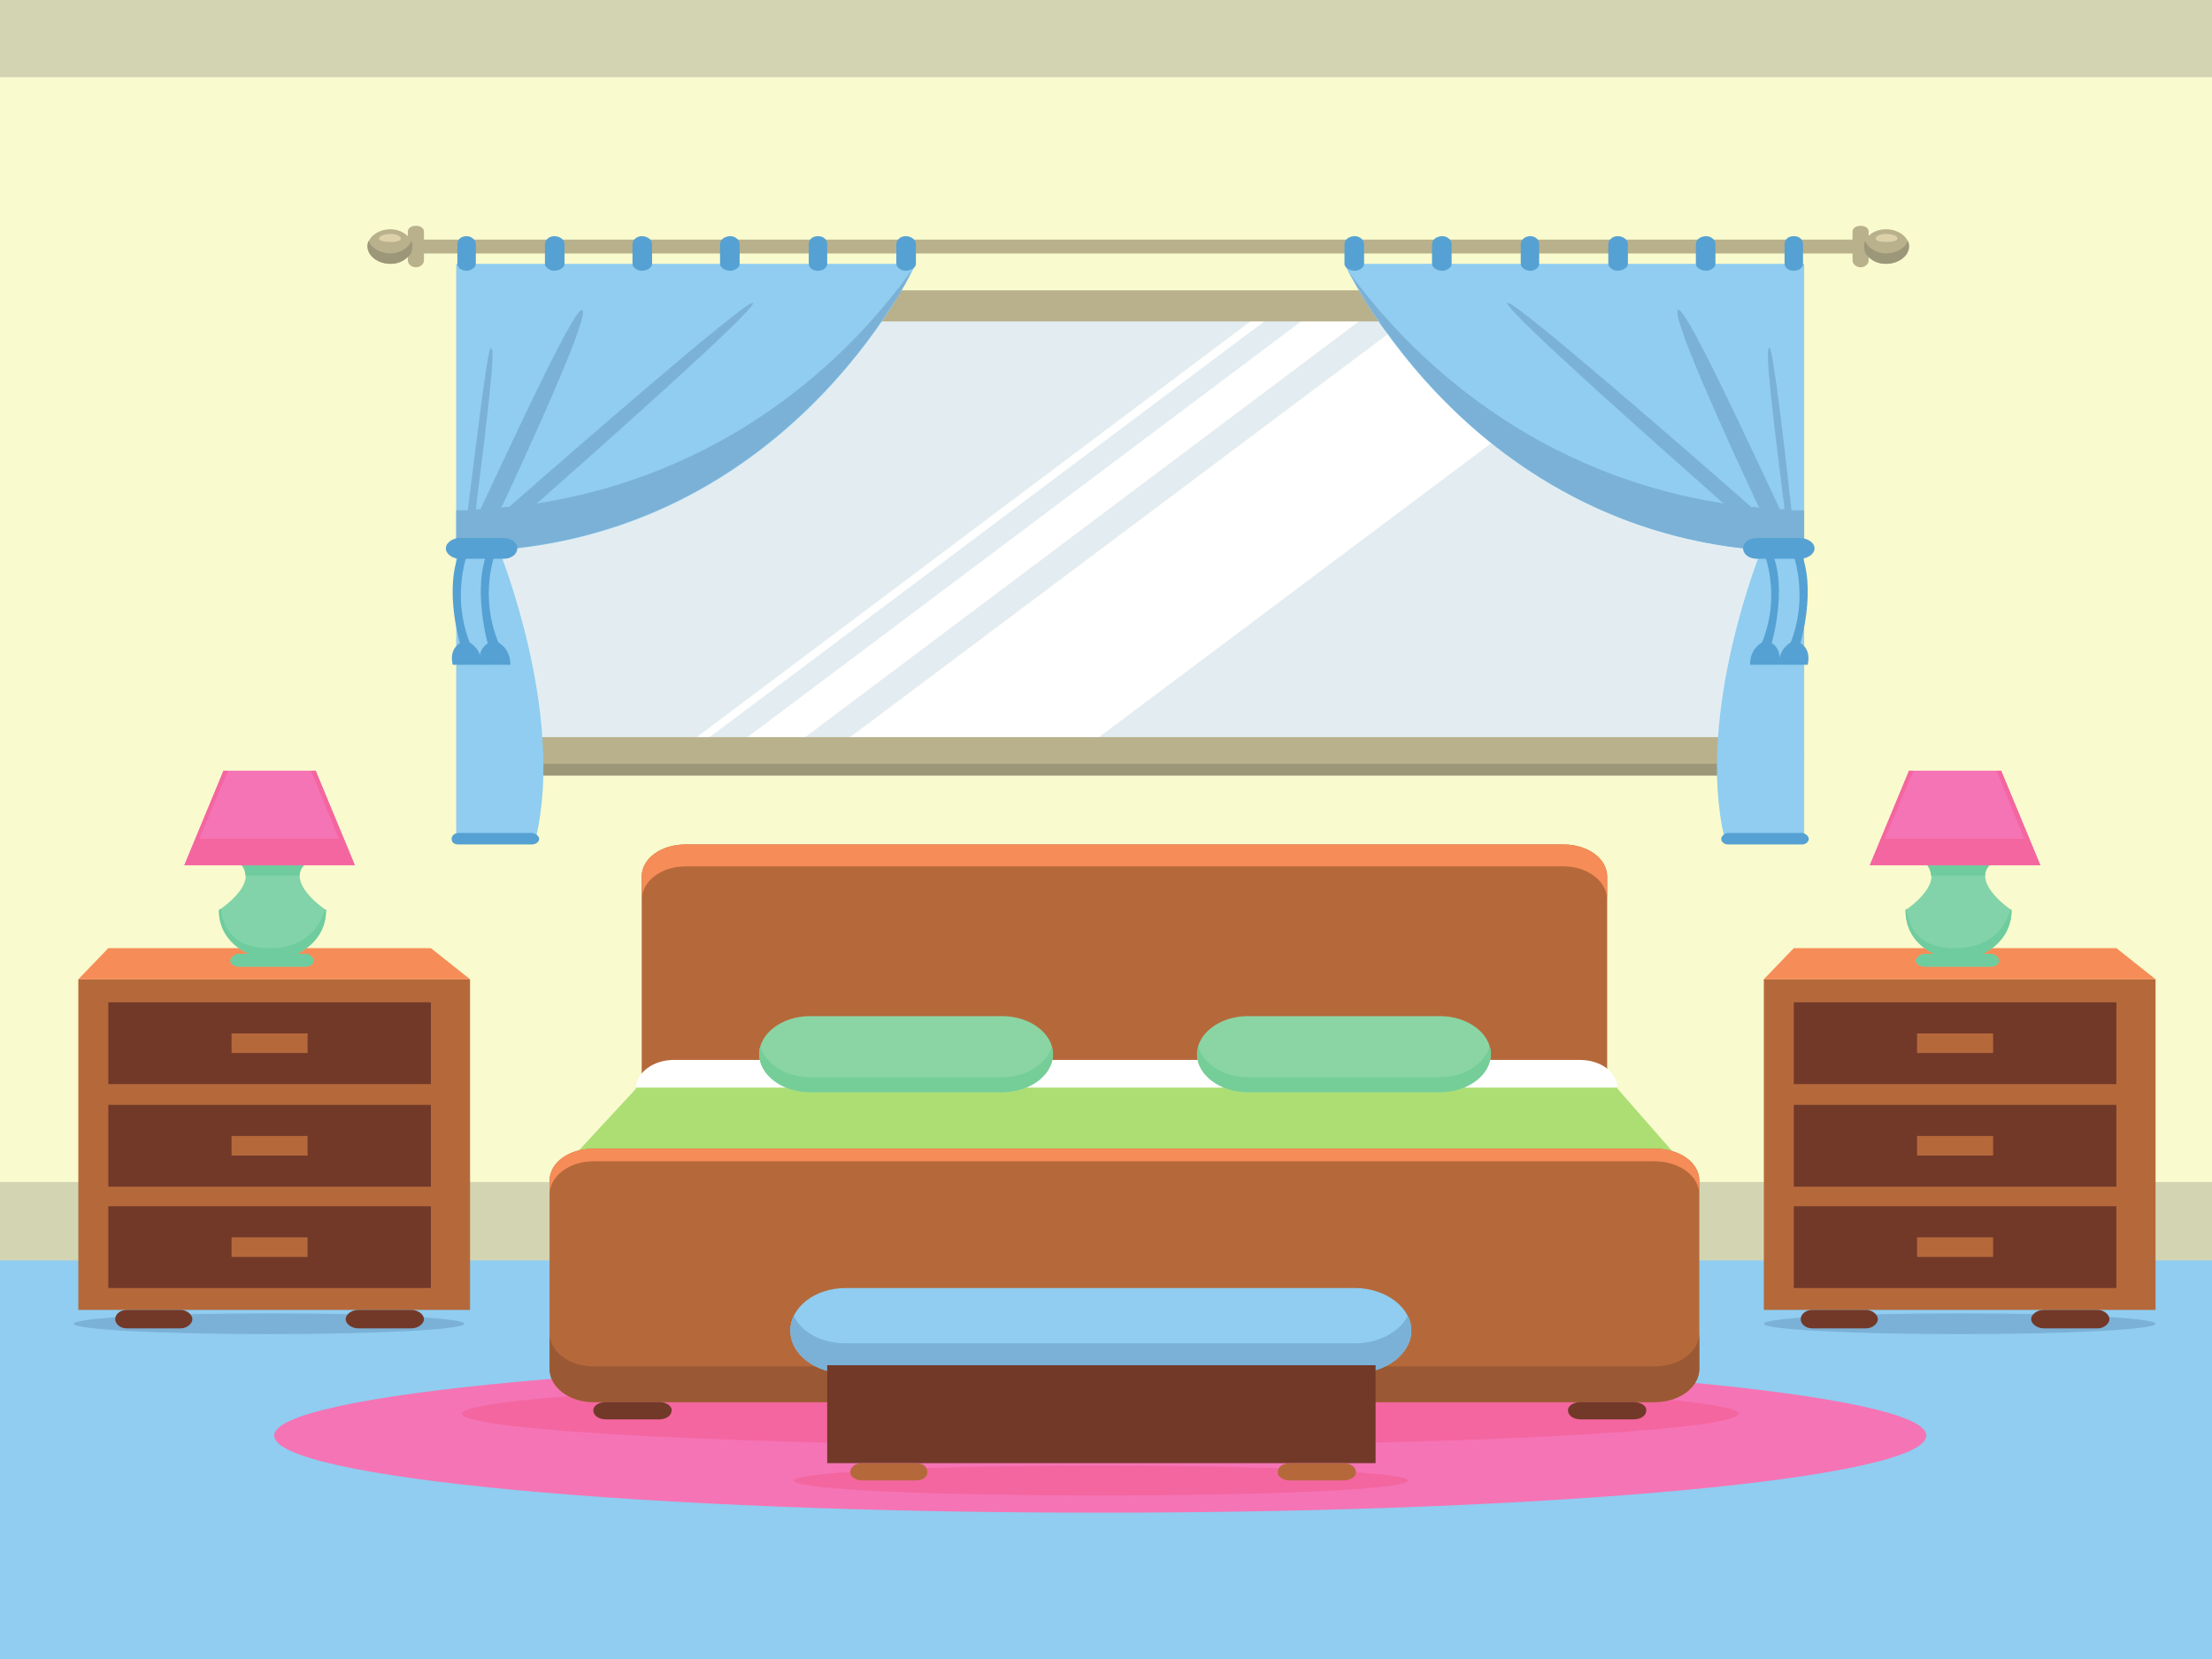 <?xml version="1.0" encoding="utf-8"?>
<!-- Generator: Adobe Illustrator 16.0.0, SVG Export Plug-In . SVG Version: 6.00 Build 0)  -->
<!DOCTYPE svg PUBLIC "-//W3C//DTD SVG 1.1//EN" "http://www.w3.org/Graphics/SVG/1.1/DTD/svg11.dtd">
<svg version="1.1" id="Layer_1" xmlns="http://www.w3.org/2000/svg" xmlns:xlink="http://www.w3.org/1999/xlink" x="0px" y="0px"
	 width="480px" height="360px" viewBox="0 0 480 360" enable-background="new 0 0 480 360" xml:space="preserve">
<g>
	<polygon fill="#90CDF0" points="0,360 480,360 480,0 0,0 0,360 	"/>
	<polygon fill="#F9FACD" points="0,257 480,257 480,0 0,0 0,257 	"/>
	<polygon fill="#D3D5B2" points="480,273.5 0,273.5 0,256.5 480,256.5 480,273.5 	"/>
	<polygon fill="#D3D5B2" points="480,16.75 0,16.75 0,0 480,0 480,16.75 	"/>
	<path fill="#F574B5" d="M418,311.5c0,9.25-80.25,16.75-179.25,16.75S59.5,320.75,59.5,311.5c0-9,80.25-16.5,179.25-16.5
		S418,302.5,418,311.5"/>
	<path fill="#F466A0" d="M238.75,313.75c-76.5,0-138.5-3.25-138.5-7c0-1.25,8.5-2.75,23.25-3.75c1.5,0.75,3.25,1.25,5.25,1.25
		c230.25,0,230.25,0,230.25,0c1.25,0,2.5-0.25,3.5-0.5c9.5,1,14.75,2,14.75,3C377.25,310.5,315.25,313.75,238.75,313.75"/>
	<path fill="#F466A0" d="M238.75,324.5c-36.75,0-66.5-1.25-66.5-3.25c0-1.75,29.75-3.25,66.5-3.25s66.75,1.5,66.75,3.25
		C305.5,323.25,275.5,324.5,238.75,324.5"/>
	<path fill="#7BB1D6" d="M425.25,289.5c-23.5,0-42.5-1-42.5-2.25s19-2.25,42.5-2.25s42.5,1,42.5,2.25S448.75,289.5,425.25,289.5"/>
	<path fill="#7BB1D6" d="M58.5,289.5c-23.5,0-42.5-1-42.5-2.25S35,285,58.5,285s42.25,1,42.25,2.25S82,289.5,58.5,289.5"/>
	<path fill="#B5693B" d="M348.75,250.75c0,3.75-4.25,7-9.5,7c-190.5,0-190.5,0-190.5,0c-5.25,0-9.5-3.25-9.5-7c0-60.5,0-60.5,0-60.5
		c0-4,4.25-7,9.5-7c190.5,0,190.5,0,190.5,0c5.25,0,9.5,3,9.5,7C348.75,250.75,348.75,250.75,348.75,250.75"/>
	<path fill="#F68C58" d="M339.25,183.25c-190.5,0-190.5,0-190.5,0c-5.25,0-9.5,3-9.5,7c0,5,0,5,0,5c0-4,4.25-7.25,9.5-7.25
		c190.5,0,190.5,0,190.5,0c5.25,0,9.5,3.25,9.5,7.25c0-5,0-5,0-5C348.75,186.25,344.5,183.25,339.25,183.25"/>
	<path fill="#FFFFFF" d="M368.75,256.5c0,3.25-3.75,6-8.25,6c-233,0-233,0-233,0c-4.5,0-8.25-2.75-8.25-6
		C138,236.25,138,236.25,138,236.25c0-3.5,3.75-6.25,8.25-6.25c196.5,0,196.5,0,196.5,0c4.75,0,8.25,2.75,8.25,6.25
		C368.75,256.5,368.75,256.5,368.75,256.5"/>
	<path fill="#ACDE74" d="M368.75,256.5C351,236.25,351,236.25,351,236.25c0-0.25,0-0.25,0-0.25c-213,0-213,0-213,0s0,0,0,0.25
		c-18.75,20.25-18.75,20.25-18.75,20.25c0,3.25,3.75,6,8.25,6c233,0,233,0,233,0C365,262.5,368.75,259.75,368.75,256.5"/>
	<path fill="#B5693B" d="M368.75,297c0,4-4.25,7.25-9.75,7.25c-230.25,0-230.25,0-230.25,0c-5.25,0-9.5-3.25-9.5-7.25
		c0-40.75,0-40.75,0-40.75c0-4,4.25-7,9.5-7c230.25,0,230.25,0,230.25,0c5.5,0,9.75,3,9.75,7C368.75,297,368.75,297,368.75,297"/>
	<path fill="#F68C58" d="M359,249.25c-230.25,0-230.25,0-230.25,0c-5.25,0-9.5,3-9.5,7c0,3,0,3,0,3c0-4,4.25-7.25,9.5-7.25
		C359,252,359,252,359,252c5.5,0,9.75,3.25,9.75,7.25c0-3,0-3,0-3C368.75,252.25,364.5,249.25,359,249.25"/>
	<path fill="#9A5934" d="M359,304.25c-230.25,0-230.25,0-230.25,0c-5.25,0-9.5-3.25-9.5-7.25c0-7.75,0-7.75,0-7.75
		c0,4,4.25,7.25,9.5,7.25c48.5,0,48.5,0,48.5,0c2,1,4,1.5,6.25,1.5c110.5,0,110.5,0,110.5,0c2.25,0,4.5-0.5,6.25-1.5
		c58.75,0,58.75,0,58.75,0c5.5,0,9.75-3.25,9.75-7.25c0,7.75,0,7.75,0,7.75C368.75,301,364.5,304.25,359,304.25"/>
	<path fill="#723929" d="M145.75,306c0,1.25-1.25,2-2.75,2c-11.5,0-11.5,0-11.5,0c-1.5,0-2.75-0.75-2.75-2c0-1,1.25-1.75,2.75-1.75
		c11.5,0,11.5,0,11.5,0C144.5,304.25,145.75,305,145.75,306"/>
	<path fill="#723929" d="M357.25,306c0,1.25-1.25,2-2.75,2c-11.5,0-11.5,0-11.5,0c-1.5,0-2.75-0.75-2.75-2c0-1,1.25-1.75,2.75-1.75
		c11.5,0,11.5,0,11.5,0C356,304.25,357.25,305,357.25,306"/>
	<path fill="#8BD5A4" d="M228.5,228.75c0,4.5-5,8.25-11,8.25c-41.75,0-41.75,0-41.75,0c-6,0-11-3.75-11-8.25s5-8.25,11-8.25
		c41.75,0,41.75,0,41.75,0C223.5,220.5,228.5,224.25,228.5,228.75"/>
	<path fill="#75CE98" d="M217.5,237c-41.75,0-41.75,0-41.75,0c-6,0-11-3.75-11-8.25c0-0.5,0-1.25,0.25-1.75
		c1,3.75,5.5,6.75,10.75,6.75c41.75,0,41.75,0,41.75,0c5.25,0,9.75-3,10.75-6.75c0,0.5,0.25,1.25,0.25,1.75
		C228.5,233.25,223.5,237,217.5,237"/>
	<path fill="#8BD5A4" d="M323.5,228.75c0,4.5-5,8.25-11,8.25c-41.75,0-41.75,0-41.75,0c-6,0-11-3.75-11-8.25s5-8.25,11-8.25
		c41.75,0,41.75,0,41.75,0C318.5,220.5,323.5,224.25,323.5,228.75"/>
	<path fill="#75CE98" d="M312.5,237c-41.75,0-41.75,0-41.75,0c-6,0-11-3.75-11-8.25c0-0.5,0.25-1.25,0.25-1.75
		c1,3.75,5.5,6.75,10.75,6.75c41.75,0,41.75,0,41.75,0c5.25,0,9.75-3,10.75-6.75c0.25,0.5,0.25,1.25,0.25,1.75
		C323.5,233.25,318.5,237,312.5,237"/>
	<polygon fill="#E3EDF1" points="103,163.5 384.25,163.5 384.25,65.5 103,65.5 103,163.5 	"/>
	<polygon fill="#FFFFFF" points="288,65.5 157.5,163.5 170,163.5 300.5,65.5 288,65.5 	"/>
	<polygon fill="#FFFFFF" points="146.5,163.5 149.25,163.5 280,65.5 277,65.5 146.5,163.5 	"/>
	<polygon fill="#FFFFFF" points="310.5,65.5 179.75,163.5 233.75,163.5 364.5,65.5 310.5,65.5 	"/>
	<polygon fill="#B9B18C" points="101.25,69.75 387.25,69.75 387.25,63 101.25,63 101.25,69.75 	"/>
	<path fill="#B9B18C" d="M391.5,164c0,2.25-2.25,4.25-5.25,4.25c-281.5,0-281.5,0-281.5,0c-3,0-5.5-2-5.5-4.25c0-2,2.5-4,5.5-4
		c281.5,0,281.5,0,281.5,0C389.25,160,391.5,162,391.5,164"/>
	<path fill="#B9B18C" d="M391.5,164c0,2.25-2.25,4.25-5.25,4.25c-281.5,0-281.5,0-281.5,0c-3,0-5.5-2-5.5-4.25c0-2,2.5-4,5.5-4
		c281.5,0,281.5,0,281.5,0C389.25,160,391.5,162,391.5,164"/>
	<path fill="#D3D8AE" d="M391.5,164L391.5,164L391.5,164 M99.25,164L99.25,164L99.25,164 M391.5,164L391.5,164L391.5,164 M99.25,164
		L99.25,164L99.25,164 M391.5,164L391.5,164L391.5,164 M99.25,164L99.25,164L99.25,164 M391.5,164L391.5,164L391.5,164 M99.25,164
		L99.25,164L99.25,164 M99.25,164L99.25,164L99.25,164 M391.5,164L391.5,164L391.5,164"/>
	<path fill="#9D977A" d="M386.25,168.25c-281.5,0-281.5,0-281.5,0c-3,0-5.5-2-5.5-4.25l0,0l0,0l0,0l0,0l0,0l0,0l0,0l0,0l0,0l0,0
		c0-0.25,0.25-0.75,0.25-1c0.75,1.5,2.75,2.75,5.25,2.75c281.5,0,281.5,0,281.5,0c2.25,0,4.5-1.25,5-2.75
		c0.25,0.25,0.25,0.75,0.25,1l0,0l0,0l0,0l0,0l0,0l0,0l0,0l0,0l0,0l0,0C391.5,166.25,389.25,168.25,386.25,168.25"/>
	<path fill="#B9B18C" d="M404.25,53.5c0,0.75-0.75,1.5-2,1.5C87.5,55,87.5,55,87.5,55c-1.25,0-2-0.75-2-1.5c0-1,0.75-1.5,2-1.5
		c314.75,0,314.75,0,314.75,0C403.5,52,404.25,52.5,404.25,53.5"/>
	<path fill="#B9B18C" d="M92,56.5c0,0.75-0.75,1.5-1.75,1.5s-1.75-0.75-1.75-1.5c0-6.25,0-6.25,0-6.25c0-0.75,0.75-1.25,1.75-1.25
		S92,49.5,92,50.25C92,56.5,92,56.5,92,56.5"/>
	<path fill="#B9B18C" d="M79.75,53.5c0-2,2.25-3.75,5-3.75c2.5,0,4.75,1.75,4.75,3.75s-2.25,3.75-4.75,3.75
		C82,57.25,79.75,55.5,79.75,53.5"/>
	<path fill="#9D977A" d="M88.5,55.75L88.5,55.75c0.75-0.5,1-1.5,1-2.25l0,0C89.5,54.25,89.25,55.25,88.5,55.75 M89.5,53.5L89.5,53.5
		L89.5,53.5"/>
	<path fill="#D3D8AE" d="M79.75,53.5L79.75,53.5L79.75,53.5 M79.75,53.5L79.75,53.5L79.75,53.5"/>
	<polyline fill="#9D977A" points="89.5,53.5 89.5,53.5 89.5,53.5 	"/>
	<path fill="#9D977A" d="M84.75,57.25c-2.75,0-5-1.75-5-3.75l0,0l0,0l0,0l0,0c0-0.5,0-0.75,0.25-1.25c0.5,1.5,2.5,2.75,4.75,2.75
		c2,0,4-1.25,4.5-2.75c0.25,0.5,0.25,0.75,0.25,1.25l0,0l0,0l0,0l0,0c0,0.75-0.25,1.75-1,2.25C87.5,56.75,86.25,57.25,84.75,57.25"
		/>
	<path fill="#DCD1A8" d="M82.25,51.75c0-0.5,1-1,2.5-1c1.25,0,2.25,0.5,2.25,1s-1,0.75-2.25,0.75
		C83.25,52.5,82.25,52.25,82.25,51.75"/>
	<path fill="#B9B18C" d="M402,56.5c0,0.75,0.75,1.5,1.75,1.5s1.75-0.75,1.75-1.5c0-6.25,0-6.25,0-6.25c0-0.75-0.75-1.25-1.75-1.25
		S402,49.5,402,50.25C402,56.5,402,56.5,402,56.5"/>
	<path fill="#B9B18C" d="M414.25,53.5c0-2-2.25-3.75-5-3.75s-4.75,1.75-4.75,3.75s2,3.75,4.75,3.75S414.25,55.5,414.25,53.5"/>
	<path fill="#D3D8AE" d="M414.25,53.5L414.25,53.5L414.25,53.5 M414.25,53.5L414.25,53.5L414.25,53.5"/>
	<path fill="#9D977A" d="M405.5,55.75c-0.75-0.5-1-1.5-1-2.25l0,0C404.5,54.25,404.75,55.25,405.5,55.75L405.5,55.75 M404.5,53.5
		L404.5,53.5L404.5,53.5 M404.5,53.5L404.5,53.5L404.5,53.5"/>
	<path fill="#9D977A" d="M409.25,57.25c-1.5,0-2.75-0.5-3.75-1.5c-0.75-0.5-1-1.5-1-2.25l0,0l0,0l0,0l0,0c0-0.5,0-0.75,0.25-1.25
		c0.5,1.5,2.5,2.75,4.5,2.75c2.25,0,4.25-1.25,4.75-2.75c0.25,0.5,0.25,0.75,0.25,1.25l0,0l0,0l0,0l0,0
		C414.25,55.5,412,57.25,409.25,57.25"/>
	<path fill="#DCD1A8" d="M411.75,51.75c0-0.5-1-1-2.5-1c-1.25,0-2.25,0.5-2.25,1s1,0.75,2.25,0.75
		C410.75,52.5,411.75,52.25,411.75,51.75"/>
	<path fill="#90CDF0" d="M291.75,57.25c0,0,28.5,62.5,99.75,62.5c0-62.5,0-62.5,0-62.5C291.75,57.25,291.75,57.25,291.75,57.25"/>
	<path fill="#D3D8AE" d="M391.5,119.75L391.5,119.75L391.5,119.75c0-9,0-9,0-9l0,0C391.5,119.75,391.5,119.75,391.5,119.75
		 M391.5,119.75c0,0,0,0-0.25,0C391.5,119.75,391.5,119.75,391.5,119.75 M391.25,119.75L391.25,119.75L391.25,119.75 M391.25,119.75
		L391.25,119.75L391.25,119.75 M391,119.75L391,119.75L391,119.75 M391,119.75L391,119.75L391,119.75 M391,119.75c0,0,0,0-0.25,0
		C391,119.75,391,119.75,391,119.75 M390.75,119.75L390.75,119.75L390.75,119.75 M390.75,119.75L390.75,119.75L390.75,119.75
		 M390.5,119.75L390.5,119.75L390.5,119.75 M390.5,119.75L390.5,119.75L390.5,119.75 M390.5,119.75c-0.25,0-0.25,0-0.25,0
		S390.25,119.75,390.5,119.75 M390.25,119.75L390.25,119.75L390.25,119.75 M390.25,119.75c0,0,0,0-0.25,0
		C390.25,119.75,390.25,119.75,390.25,119.75 M390,119.75L390,119.75L390,119.75 M390,119.75L390,119.75L390,119.75 M390,119.75
		c-0.25,0-0.25,0-0.25,0S389.75,119.75,390,119.75 M389.75,119.75L389.75,119.75L389.75,119.75 M389.75,119.75h-0.25H389.75
		 M389.5,119.75L389.5,119.75L389.5,119.75 M389.5,119.75L389.5,119.75L389.5,119.75 M389.25,119.75L389.25,119.75L389.25,119.75
		 M389.25,119.75L389.25,119.75L389.25,119.75 M389.25,119.75H389H389.25 M389,119.75L389,119.75L389,119.75 M389,119.75L389,119.75
		L389,119.75 M388.75,119.75L388.75,119.75L388.75,119.75 M388.75,119.75c0,0,0,0-0.25,0C388.75,119.75,388.75,119.75,388.75,119.75
		 M388.5,119.75L388.5,119.75L388.5,119.75 M388.5,119.75c0,0,0,0-0.25,0C388.5,119.75,388.5,119.75,388.5,119.75 M388.25,119.75
		L388.25,119.75L388.25,119.75 M388.25,119.75L388.25,119.75L388.25,119.75 M388.25,119.75c-0.25,0-0.25,0-0.25,0
		S388,119.75,388.25,119.75 M388,119.75L388,119.75L388,119.75 M388,119.75c0,0,0,0-0.25,0C388,119.75,388,119.75,388,119.75
		 M387.75,119.75c0,0,0,0-0.25,0C387.75,119.75,387.75,119.75,387.75,119.75 M387.5,119.75L387.5,119.75L387.5,119.75 M387.5,119.75
		h-0.25H387.5 M387.25,119.75v-0.25C387.25,119.75,387.25,119.75,387.25,119.75 M387.25,119.5L387.25,119.5L387.25,119.5 M387,119.5
		L387,119.5L387,119.5 M387,119.5L387,119.5L387,119.5 M387,119.5c-0.25,0-0.25,0-0.5,0C386.75,119.5,386.75,119.5,387,119.5
		 M386.5,119.5L386.5,119.5L386.5,119.5 M386.5,119.5L386.5,119.5L386.5,119.5 M386.5,119.5h-0.25H386.5 M386.25,119.5L386.25,119.5
		L386.25,119.5 M386.25,119.5c0,0,0,0-0.25,0C386.25,119.5,386.25,119.5,386.25,119.5 M386,119.5L386,119.5L386,119.5 M386,119.5
		c-0.25,0-0.25,0-0.5,0C385.75,119.5,385.75,119.5,386,119.5 M385.5,119.5L385.5,119.5L385.5,119.5 M385.5,119.5
		c-0.25,0-0.25,0-0.25,0S385.25,119.5,385.5,119.5 M385.25,119.5L385.25,119.5L385.25,119.5 M385.25,119.5c0,0,0,0-0.25,0
		C385.25,119.5,385.25,119.5,385.25,119.5 M385,119.5c-0.25,0-0.25,0-0.5,0C384.75,119.5,384.75,119.5,385,119.5 M384.5,119.5
		c0,0,0,0-0.25,0l0,0C384.5,119.5,384.5,119.5,384.5,119.5 M295,63L295,63c-0.75-1-1.25-2.25-1.75-3C293.75,60.75,294.25,62,295,63"
		/>
	<path fill="#C1CBCD" d="M384.25,119.5c-26-1.5-46-11.75-60.5-23.25l0,0C338.25,107.75,358.25,118,384.25,119.5L384.25,119.5
		 M301.25,72.5c-0.75-1-1.5-1.75-2-2.75l0,0C299.75,70.75,300.5,71.5,301.25,72.5L301.25,72.5"/>
	<path fill="#D8DAD7" d="M323.75,96.25c-10-8-17.25-16.5-22.5-23.75l0,0C306.5,79.75,313.75,88.25,323.75,96.25L323.75,96.25"/>
	<path fill="#9D977A" d="M299.25,69.75L299.25,69.75C297.5,67.25,296,65,295,63l0,0C296,65,297.5,67.25,299.25,69.75"/>
	<path fill="#7BB1D6" d="M391.5,119.75L391.5,119.75L391.5,119.75c0,0,0,0-0.25,0l0,0l0,0l0,0l0,0c0,0,0,0-0.25,0l0,0l0,0l0,0l0,0
		c0,0,0,0-0.25,0l0,0l0,0l0,0l0,0c0,0,0,0-0.25,0l0,0l0,0l0,0l0,0c-0.25,0-0.25,0-0.25,0l0,0l0,0l0,0c0,0,0,0-0.25,0l0,0l0,0l0,0
		l0,0l0,0c-0.25,0-0.25,0-0.25,0l0,0l0,0l0,0h-0.25l0,0l0,0l0,0l0,0h-0.25l0,0l0,0l0,0l0,0H389l0,0l0,0l0,0l0,0h-0.25l0,0l0,0
		c0,0,0,0-0.25,0l0,0l0,0l0,0c0,0,0,0-0.25,0l0,0l0,0l0,0l0,0l0,0c-0.25,0-0.25,0-0.25,0l0,0l0,0l0,0c0,0,0,0-0.25,0l0,0
		c0,0,0,0-0.25,0l0,0l0,0l0,0h-0.25l0,0c0,0,0,0,0-0.25l0,0l0,0H387l0,0l0,0l0,0l0,0c-0.25,0-0.25,0-0.5,0l0,0l0,0l0,0l0,0l0,0
		h-0.25l0,0l0,0l0,0c0,0,0,0-0.25,0l0,0l0,0l0,0c-0.25,0-0.25,0-0.5,0l0,0l0,0l0,0c-0.25,0-0.25,0-0.25,0l0,0l0,0l0,0
		c0,0,0,0-0.25,0l0,0c-0.25,0-0.25,0-0.5,0l0,0c0,0,0,0-0.25,0c-26-1.5-46-11.75-60.5-23.25c-10-8-17.25-16.5-22.5-23.75
		c-0.75-1-1.5-1.75-2-2.75C297.5,67.25,296,65,295,63c-0.75-1-1.25-2.25-1.75-3c-0.25-0.5-0.5-0.75-0.75-1.25
		c11.25,15.5,37,43.5,81.5,50.5c-15.25-13.5-46-40.75-47-43.5c0,0,0,0,0.25,0c2,0,38.25,31.5,52.75,44.25c0.5,0,1.25,0,1.75,0.25
		C376,98,363.5,70.75,364,67.5c0-0.25,0.25-0.25,0.25-0.25c2,0,16.5,31.75,22,43.25c0.25,0,0.75,0,1,0
		c-1.25-10.25-4.25-32.75-3.5-34.75c0-0.25,0.25-0.25,0.25-0.25c0.75,0,3.5,23.75,4.75,35.25c1,0,2,0,2.75,0
		C391.5,119.75,391.5,119.75,391.5,119.75"/>
	<path fill="#90CDF0" d="M382.25,119.25c0,0-14.5,35.5-8,62.75c17.25,0,17.25,0,17.25,0c0-62.25,0-62.25,0-62.25
		C382.25,119.25,382.25,119.25,382.25,119.25"/>
	<path fill="#55A1D3" d="M393.75,119c0,1.25-1.5,2.25-3.25,2.25c-9.25,0-9.25,0-9.25,0c-1.75,0-3-1-3-2.25s1.25-2.25,3-2.25
		c9.25,0,9.25,0,9.25,0C392.25,116.75,393.75,117.75,393.75,119"/>
	<path fill="#55A1D3" d="M382.5,119.25c0,0,4.5,9.75-0.5,21c2.25,0,2.25,0,2.25,0s4-12.75,0-21
		C382.5,119.25,382.5,119.25,382.5,119.25"/>
	<path fill="#55A1D3" d="M383.25,139c0,0-3.5,1-3.5,5.25c6.25,0,6.25,0,6.25,0S387.25,140.25,383.25,139"/>
	<path fill="#55A1D3" d="M388.75,119.25c0,0,4.25,9.75-0.5,21c2.25,0,2.25,0,2.25,0s4-12.75,0-21
		C388.75,119.25,388.75,119.25,388.75,119.25"/>
	<path fill="#55A1D3" d="M389.5,139c0,0-3.5,1-3.5,5.25c6.25,0,6.25,0,6.25,0S393.5,140.25,389.5,139"/>
	<path fill="#55A1D3" d="M296,57.25c0,0.75-1,1.5-2,1.5c-1.25,0-2.25-0.75-2.25-1.5c0-4.25,0-4.25,0-4.25c0-1,1-1.75,2.25-1.75
		c1,0,2,0.75,2,1.75C296,57.25,296,57.25,296,57.25"/>
	<path fill="#55A1D3" d="M315,57.25c0,0.75-1,1.5-2,1.5c-1.25,0-2.25-0.75-2.25-1.5c0-4.25,0-4.25,0-4.25c0-1,1-1.75,2.25-1.75
		c1,0,2,0.75,2,1.75C315,57.25,315,57.25,315,57.25"/>
	<path fill="#55A1D3" d="M334,57.25c0,0.75-0.75,1.5-2,1.5c-1,0-2-0.75-2-1.5c0-4.25,0-4.25,0-4.25c0-1,1-1.75,2-1.75
		c1.25,0,2,0.75,2,1.75C334,57.25,334,57.25,334,57.25"/>
	<path fill="#55A1D3" d="M353.25,57.25c0,0.75-1,1.5-2.25,1.5c-1,0-2-0.75-2-1.5c0-4.25,0-4.25,0-4.25c0-1,1-1.75,2-1.75
		c1.25,0,2.25,0.75,2.25,1.75C353.25,57.25,353.25,57.25,353.25,57.25"/>
	<path fill="#55A1D3" d="M372.25,57.25c0,0.75-1,1.5-2,1.5c-1.25,0-2.25-0.75-2.25-1.5c0-4.25,0-4.25,0-4.25c0-1,1-1.75,2.25-1.75
		c1,0,2,0.75,2,1.75C372.25,57.25,372.25,57.25,372.25,57.25"/>
	<path fill="#55A1D3" d="M391.25,57.25c0,0.75-0.75,1.5-2,1.5s-2-0.75-2-1.5c0-4.25,0-4.25,0-4.25c0-1,0.75-1.75,2-1.75
		s2,0.75,2,1.75C391.25,57.25,391.25,57.25,391.25,57.25"/>
	<path fill="#90CDF0" d="M198.75,57.25c0,0-28.5,62.5-99.75,62.5c0-62.5,0-62.5,0-62.5C198.75,57.25,198.75,57.25,198.75,57.25"/>
	<path fill="#D3D8AE" d="M99,119.75L99,119.75L99,119.75L99,119.75 M99,119.75L99,119.75L99,119.75 M99.25,119.75L99.25,119.75
		L99.25,119.75 M99.25,119.75L99.25,119.75L99.25,119.75 M99.25,119.75h0.25H99.25 M99.5,119.75L99.5,119.75L99.5,119.75
		 M99.5,119.75L99.5,119.75L99.5,119.75 M99.75,119.75L99.75,119.75L99.75,119.75 M99.75,119.75L99.75,119.75L99.75,119.75
		 M99.75,119.75c0.25,0,0.25,0,0.25,0S100,119.75,99.75,119.75 M100,119.75L100,119.75L100,119.75 M100,119.75h0.25H100
		 M100.25,119.75L100.25,119.75L100.25,119.75 M100.25,119.75L100.25,119.75L100.25,119.75 M100.5,119.75L100.5,119.75L100.5,119.75
		 M100.5,119.75L100.5,119.75L100.5,119.75 M100.5,119.75h0.25H100.5 M100.75,119.75L100.75,119.75L100.75,119.75 M100.75,119.75
		c0,0,0,0,0.25,0C100.75,119.75,100.75,119.75,100.75,119.75 M101,119.75L101,119.75L101,119.75 M101,119.75L101,119.75L101,119.75
		 M101,119.75c0.25,0,0.25,0,0.25,0S101.25,119.75,101,119.75 M101.25,119.75L101.25,119.75L101.25,119.75 M101.25,119.75
		c0,0,0,0,0.25,0C101.25,119.75,101.25,119.75,101.25,119.75 M101.5,119.75L101.5,119.75L101.5,119.75 M101.5,119.75L101.5,119.75
		L101.5,119.75 M101.5,119.75c0.25,0,0.25,0,0.25,0S101.75,119.75,101.5,119.75 M101.75,119.75c0,0,0,0,0.25,0
		C101.75,119.75,101.75,119.75,101.75,119.75 M102,119.75L102,119.75L102,119.75 M102,119.75L102,119.75L102,119.75 M102.25,119.75
		L102.25,119.75L102.25,119.75 M102.25,119.75L102.25,119.75L102.25,119.75 M102.25,119.75h0.25H102.25 M102.5,119.75L102.5,119.75
		L102.5,119.75 M102.5,119.75L102.5,119.75L102.5,119.75 M102.75,119.75c0,0,0,0,0.25,0C102.75,119.75,102.75,119.75,102.75,119.75
		 M103,119.75L103,119.75L103,119.75"/>
	<path fill="#C1CBCD" d="M103,119.75c0,0,0,0,0.25,0C103,119.75,103,119.75,103,119.75 M103.25,119.75v-0.25V119.75 M103.25,119.5
		L103.25,119.5L103.25,119.5 M103.25,119.5c0.25,0,0.25,0,0.25,0S103.5,119.5,103.25,119.5 M103.5,119.5L103.5,119.5L103.5,119.5
		 M103.5,119.5c0.25,0,0.25,0,0.5,0C103.75,119.5,103.75,119.5,103.5,119.5 M104,119.5L104,119.5L104,119.5 M104,119.5
		c0,0,0,0,0.25,0H104 M104.25,119.5L104.25,119.5L104.25,119.5 M104.25,119.5L104.25,119.5L104.25,119.5 M104.25,119.5
		c0.25,0,0.5,0,0.75,0C104.75,119.5,104.5,119.5,104.25,119.5 M105,119.5h0.25H105 M105.25,119.5c46.75-2.5,74-32.25,86-49.75l0,0
		C179.25,87.25,152,117,105.25,119.5"/>
	<path fill="#9D977A" d="M191.25,69.75L191.25,69.75c1-1.5,2-3,3-4.5C193.25,66.75,192.25,68.25,191.25,69.75 M194.25,65.25
		L194.25,65.25L194.25,65.25"/>
	<path fill="#7BB1D6" d="M99,119.75c0-9,0-9,0-9c0.75,0,1.75,0,2.5,0c1.5-11.5,4.25-35.25,5-35.25c0,0,0,0,0.25,0.25
		c0.75,2-2.25,24.5-3.5,34.75c0.25,0,0.75,0,1,0c5.5-11.5,20-43.25,22-43.25c0,0,0,0,0.25,0.25c0.5,3.25-12,30.5-17.75,42.75
		c0.5-0.25,1-0.25,1.75-0.25c14.5-12.75,50.75-44.25,52.75-44.25c0.25,0,0.25,0,0.25,0c-1,2.75-31.75,30-47,43.5
		c44.5-7,70.25-35,81.25-50.5c-0.5,1.5-1.75,3.75-3.5,6.5l0,0l0,0c-1,1.5-2,3-3,4.5c-12,17.5-39.25,47.25-86,49.75l0,0H105l0,0
		c-0.25,0-0.5,0-0.75,0l0,0l0,0l0,0l0,0l0,0c-0.25,0-0.25,0-0.25,0l0,0l0,0l0,0c-0.25,0-0.25,0-0.5,0l0,0l0,0l0,0c0,0,0,0-0.25,0
		l0,0l0,0l0,0v0.25l0,0c-0.25,0-0.25,0-0.25,0l0,0l0,0l0,0c-0.25,0-0.25,0-0.25,0s0,0-0.25,0l0,0l0,0l0,0l0,0h-0.25l0,0l0,0l0,0l0,0
		H102l0,0l0,0l0,0l0,0c-0.25,0-0.25,0-0.25,0l0,0c0,0,0,0-0.25,0l0,0l0,0l0,0l0,0l0,0c-0.25,0-0.25,0-0.25,0l0,0l0,0l0,0
		c0,0,0,0-0.25,0l0,0l0,0l0,0l0,0l0,0c-0.25,0-0.25,0-0.25,0l0,0l0,0l0,0h-0.25l0,0l0,0l0,0l0,0c-0.25,0-0.25,0-0.25,0l0,0l0,0l0,0
		l0,0H100l0,0l0,0l0,0c0,0,0,0-0.25,0l0,0l0,0l0,0l0,0c0,0,0,0-0.25,0l0,0l0,0l0,0l0,0h-0.25l0,0l0,0l0,0l0,0
		C99.25,119.75,99.25,119.75,99,119.75L99,119.75L99,119.75L99,119.75"/>
	<path fill="#90CDF0" d="M108.25,119.25c0,0,14.5,35.5,8,62.75C99,182,99,182,99,182c0-62.25,0-62.25,0-62.25
		C108.25,119.25,108.25,119.25,108.25,119.25"/>
	<path fill="#55A1D3" d="M96.75,119c0,1.25,1.5,2.25,3,2.25c9.5,0,9.5,0,9.5,0c1.75,0,3-1,3-2.25s-1.25-2.25-3-2.25
		c-9.5,0-9.5,0-9.5,0C98.25,116.75,96.75,117.75,96.75,119"/>
	<path fill="#55A1D3" d="M107.75,119.25c0,0-4.25,9.75,0.75,21c-2.5,0-2.5,0-2.5,0s-3.75-12.75,0-21
		C107.75,119.25,107.75,119.25,107.75,119.25"/>
	<path fill="#55A1D3" d="M107.25,139c0,0,3.5,1,3.5,5.25c-6.5,0-6.5,0-6.5,0S103,140.25,107.25,139"/>
	<path fill="#55A1D3" d="M101.75,119.25c0,0-4.25,9.75,0.5,21c-2.25,0-2.25,0-2.25,0s-4-12.75,0-21
		C101.75,119.25,101.75,119.25,101.75,119.25"/>
	<path fill="#55A1D3" d="M101,139c0,0,3.5,1,3.5,5.25c-6.25,0-6.25,0-6.25,0S97,140.25,101,139"/>
	<path fill="#55A1D3" d="M194.5,57.25c0,0.75,1,1.5,2,1.5c1.25,0,2.25-0.75,2.25-1.5c0-4.25,0-4.25,0-4.25c0-1-1-1.75-2.25-1.75
		c-1,0-2,0.75-2,1.75C194.5,57.25,194.5,57.25,194.5,57.25"/>
	<path fill="#55A1D3" d="M175.5,57.25c0,0.75,0.75,1.5,2,1.5s2-0.75,2-1.5c0-4.25,0-4.25,0-4.25c0-1-0.75-1.75-2-1.75
		s-2,0.75-2,1.75C175.5,57.25,175.5,57.25,175.5,57.25"/>
	<path fill="#55A1D3" d="M156.25,57.25c0,0.75,1,1.5,2.25,1.5c1,0,2-0.75,2-1.5c0-4.25,0-4.25,0-4.25c0-1-1-1.75-2-1.75
		c-1.25,0-2.25,0.75-2.25,1.75C156.25,57.25,156.25,57.25,156.25,57.25"/>
	<path fill="#55A1D3" d="M137.25,57.25c0,0.75,1,1.5,2,1.5c1.25,0,2.25-0.75,2.25-1.5c0-4.25,0-4.25,0-4.25c0-1-1-1.75-2.25-1.75
		c-1,0-2,0.75-2,1.75C137.25,57.25,137.25,57.25,137.25,57.25"/>
	<path fill="#55A1D3" d="M118.25,57.25c0,0.75,1,1.5,2,1.5c1.25,0,2.25-0.75,2.25-1.5c0-4.25,0-4.25,0-4.25c0-1-1-1.75-2.25-1.75
		c-1,0-2,0.75-2,1.75C118.25,57.25,118.25,57.25,118.25,57.25"/>
	<path fill="#55A1D3" d="M99.25,57.25c0,0.75,0.75,1.5,2,1.5c1,0,2-0.75,2-1.5c0-4.25,0-4.25,0-4.25c0-1-1-1.75-2-1.75
		c-1.25,0-2,0.75-2,1.75C99.25,57.25,99.25,57.25,99.25,57.25"/>
	<polygon fill="#B5693B" points="467.75,284.25 382.75,284.25 382.75,212.5 467.75,212.5 467.75,284.25 	"/>
	<polygon fill="#723929" points="459.25,235.25 389.25,235.25 389.25,217.5 459.25,217.5 459.25,235.25 	"/>
	<polygon fill="#B5693B" points="432.5,228.5 416,228.5 416,224.25 432.5,224.25 432.5,228.5 	"/>
	<polygon fill="#723929" points="459.25,257.5 389.25,257.5 389.25,239.75 459.25,239.75 459.25,257.5 	"/>
	<polygon fill="#B5693B" points="432.5,250.75 416,250.75 416,246.5 432.5,246.5 432.5,250.75 	"/>
	<polygon fill="#723929" points="459.25,279.5 389.25,279.5 389.25,261.75 459.25,261.75 459.25,279.5 	"/>
	<polygon fill="#B5693B" points="432.5,272.75 416,272.75 416,268.5 432.5,268.5 432.5,272.75 	"/>
	<path fill="#723929" d="M407.5,286.25c0,1-1.25,2-2.5,2c-11.75,0-11.75,0-11.75,0c-1.5,0-2.5-1-2.5-2s1-2,2.5-2
		c11.75,0,11.75,0,11.75,0C406.25,284.25,407.5,285.25,407.5,286.25"/>
	<path fill="#723929" d="M457.75,286.25c0,1-1.25,2-2.5,2c-11.75,0-11.75,0-11.75,0c-1.5,0-2.75-1-2.75-2s1.25-2,2.75-2
		c11.75,0,11.75,0,11.75,0C456.5,284.25,457.75,285.25,457.75,286.25"/>
	<polygon fill="#F68C58" points="459.25,205.75 389.25,205.75 382.75,212.5 467.75,212.5 459.25,205.75 	"/>
	<path fill="#82D3A9" d="M432,207c-1.75,0-1.75,0-1.75,0c3-1.5,6.25-4.5,6.25-9.5c0,0-11-7.25-2.5-11.5c-9,0-9,0-9,0
		c-9.25,0-9.25,0-9.25,0c8.75,4.25-2.25,11.5-2.25,11.5c0,5,3,8,6.25,9.5c-2,0-2,0-2,0c-1,0-2,0.75-2,1.5s1,1.25,2,1.25
		c14.25,0,14.25,0,14.25,0c1,0,1.75-0.5,1.75-1.25S433,207,432,207"/>
	<path fill="#D3D8AE" d="M413.5,197.5c0,0,0-0.25,0.25-0.25l0,0C413.5,197.25,413.5,197.5,413.5,197.5 M436.5,197.5l-0.25-0.25l0,0
		L436.5,197.5"/>
	<path fill="#6FCC9E" d="M432,209.75c-14.25,0-14.25,0-14.25,0c-1,0-2-0.5-2-1.25s1-1.5,2-1.5c2,0,2,0,2,0l0,0
		c-3.25-1.5-6.25-4.5-6.25-9.5l0,0c0,0,0-0.25,0.25-0.25c0.25,3,1.75,8.5,10.5,8.5c8.5,0,11.25-5.5,12-8.5l0.25,0.25l0,0
		c0,5-3.25,8-6.25,9.5l0,0l0,0c1.75,0,1.75,0,1.75,0c1,0,1.75,0.75,1.75,1.5S433,209.75,432,209.75"/>
	<path fill="#D3D8AE" d="M430.75,190L430.75,190c0-0.75,0.25-1.5,1-2.25l0,0C431,188.5,430.75,189.25,430.75,190 M419,190L419,190
		c0-0.75-0.25-1.5-0.75-2.25l0,0C418.75,188.5,419,189.25,419,190"/>
	<path fill="#6FCC9E" d="M430.75,190C419,190,419,190,419,190c0-0.75-0.25-1.5-0.75-2.25c6,0,6,0,6,0c7.5,0,7.5,0,7.5,0
		C431,188.5,430.75,189.25,430.75,190"/>
	<polygon fill="#F574B5" points="434.25,167.25 414.25,167.25 405.75,187.75 442.75,187.75 434.25,167.25 	"/>
	<polygon fill="#F466A0" points="442.75,187.75 405.75,187.75 414.25,167.25 415.25,167.25 409,182 424.25,182 439.25,182 
		433.25,167.25 434.25,167.25 442.75,187.75 	"/>
	<polygon fill="#B5693B" points="102,284.25 17,284.25 17,212.5 102,212.5 102,284.25 	"/>
	<polygon fill="#723929" points="93.5,235.25 23.5,235.25 23.5,217.5 93.5,217.5 93.5,235.25 	"/>
	<polygon fill="#B5693B" points="66.75,228.5 50.25,228.5 50.25,224.25 66.75,224.25 66.75,228.5 	"/>
	<polygon fill="#723929" points="93.5,257.5 23.5,257.5 23.5,239.75 93.5,239.75 93.5,257.5 	"/>
	<polygon fill="#B5693B" points="66.75,250.75 50.25,250.75 50.25,246.5 66.75,246.5 66.75,250.75 	"/>
	<polygon fill="#723929" points="93.5,279.5 23.5,279.5 23.5,261.75 93.5,261.75 93.5,279.5 	"/>
	<polygon fill="#B5693B" points="66.75,272.75 50.25,272.75 50.25,268.5 66.75,268.5 66.75,272.75 	"/>
	<path fill="#723929" d="M41.75,286.25c0,1-1.25,2-2.5,2c-11.75,0-11.75,0-11.75,0c-1.5,0-2.5-1-2.5-2s1-2,2.5-2
		c11.75,0,11.75,0,11.75,0C40.5,284.25,41.75,285.25,41.75,286.25"/>
	<path fill="#723929" d="M92,286.25c0,1-1.25,2-2.75,2c-11.5,0-11.5,0-11.5,0c-1.5,0-2.75-1-2.75-2s1.25-2,2.75-2
		c11.5,0,11.5,0,11.5,0C90.75,284.25,92,285.25,92,286.25"/>
	<polygon fill="#F68C58" points="93.5,205.75 23.5,205.75 17,212.5 102,212.5 93.5,205.75 	"/>
	<path fill="#82D3A9" d="M66.25,207c-1.75,0-1.75,0-1.75,0c3-1.5,6.25-4.5,6.25-9.5c0,0-11-7.25-2.5-11.5c-9,0-9,0-9,0
		C50,186,50,186,50,186c8.75,4.25-2.5,11.5-2.5,11.5c0,5,3.25,8,6.5,9.5c-2.25,0-2.25,0-2.25,0C51,207,50,207.75,50,208.5
		s1,1.25,1.75,1.25c14.5,0,14.5,0,14.5,0c1,0,1.75-0.5,1.75-1.25S67.25,207,66.25,207"/>
	<path fill="#D3D8AE" d="M47.5,197.5c0,0,0.25-0.25,0.5-0.25l0,0C47.75,197.25,47.5,197.5,47.5,197.5 M70.75,197.5l-0.25-0.25l0,0
		L70.75,197.5"/>
	<path fill="#6FCC9E" d="M66.25,209.75c-14.5,0-14.5,0-14.5,0c-0.75,0-1.75-0.5-1.75-1.25s1-1.5,1.75-1.5c2.25,0,2.25,0,2.25,0l0,0
		c-3.25-1.5-6.5-4.5-6.5-9.5l0,0c0,0,0.25-0.25,0.5-0.25c0.25,3,1.75,8.5,10.5,8.5c8.5,0,11.25-5.5,12-8.5l0.25,0.25l0,0
		c0,5-3.25,8-6.25,9.5l0,0l0,0c1.75,0,1.75,0,1.75,0c1,0,1.75,0.75,1.75,1.5S67.25,209.75,66.25,209.75"/>
	<path fill="#D3D8AE" d="M65,190L65,190c0-0.75,0.25-1.5,1-2.25l0,0C65.25,188.5,65,189.25,65,190 M53.25,190L53.25,190
		c0-0.75-0.25-1.5-0.75-2.25l0,0C53,188.5,53.25,189.25,53.25,190"/>
	<path fill="#6FCC9E" d="M65,190c-11.75,0-11.75,0-11.75,0c0-0.75-0.25-1.5-0.75-2.25c6,0,6,0,6,0c7.5,0,7.5,0,7.5,0
		C65.25,188.5,65,189.25,65,190"/>
	<polygon fill="#F574B5" points="68.5,167.25 48.5,167.25 40,187.75 77,187.75 68.5,167.25 	"/>
	<polygon fill="#F466A0" points="77,187.75 40,187.75 48.5,167.25 49.5,167.25 43.25,182 58.5,182 73.5,182 67.5,167.25 
		68.5,167.25 77,187.75 	"/>
	<path fill="#90CDF0" d="M306.25,288.75c0,5-5.5,9.25-12.25,9.25c-110.5,0-110.5,0-110.5,0c-6.75,0-12-4.25-12-9.25
		s5.25-9.25,12-9.25c110.5,0,110.5,0,110.5,0C300.75,279.5,306.25,283.75,306.25,288.75"/>
	<path fill="#9A5934" d="M306.25,288.75L306.25,288.75L306.25,288.75L306.25,288.75z M171.5,288.75L171.5,288.75L171.5,288.75
		L171.5,288.75z"/>
	<path fill="#7BB1D6" d="M294,298c-110.5,0-110.5,0-110.5,0c-6.75,0-12-4.25-12-9.25l0,0l0,0c0-1.25,0.25-2.25,0.75-3.25
		c1.5,3.5,6,6,11.25,6c110.5,0,110.5,0,110.5,0c5.25,0,9.75-2.5,11.5-6c0.5,1,0.75,2,0.75,3.25l0,0l0,0
		C306.25,293.75,300.75,298,294,298"/>
	<polygon fill="#723929" points="298.5,317.5 179.5,317.5 179.5,296.25 298.5,296.25 298.5,317.5 	"/>
	<path fill="#B5693B" d="M201.25,319.5c0,1-1,1.75-2.5,1.75c-11.75,0-11.75,0-11.75,0c-1.25,0-2.5-0.75-2.5-1.75
		c0-1.25,1.25-2,2.5-2c11.75,0,11.75,0,11.75,0C200.25,317.5,201.25,318.25,201.25,319.5"/>
	<path fill="#B5693B" d="M294.25,319.5c0,1-1.25,1.75-2.75,1.75c-11.5,0-11.5,0-11.5,0c-1.5,0-2.75-0.75-2.75-1.75
		c0-1.25,1.25-2,2.75-2c11.5,0,11.5,0,11.5,0C293,317.5,294.25,318.25,294.25,319.5"/>
	<path fill="#55A1D3" d="M117,182c0,0.75-0.75,1.25-1.75,1.25c-15.75,0-15.75,0-15.75,0c-1,0-1.5-0.5-1.5-1.25
		c0-0.5,0.5-1.25,1.5-1.25c15.75,0,15.75,0,15.75,0C116.25,180.75,117,181.5,117,182"/>
	<path fill="#55A1D3" d="M392.5,182c0,0.75-0.75,1.25-1.5,1.25c-16,0-16,0-16,0c-0.75,0-1.5-0.5-1.5-1.25c0-0.5,0.75-1.25,1.5-1.25
		c16,0,16,0,16,0C391.75,180.75,392.5,181.5,392.5,182"/>
</g>
</svg>
